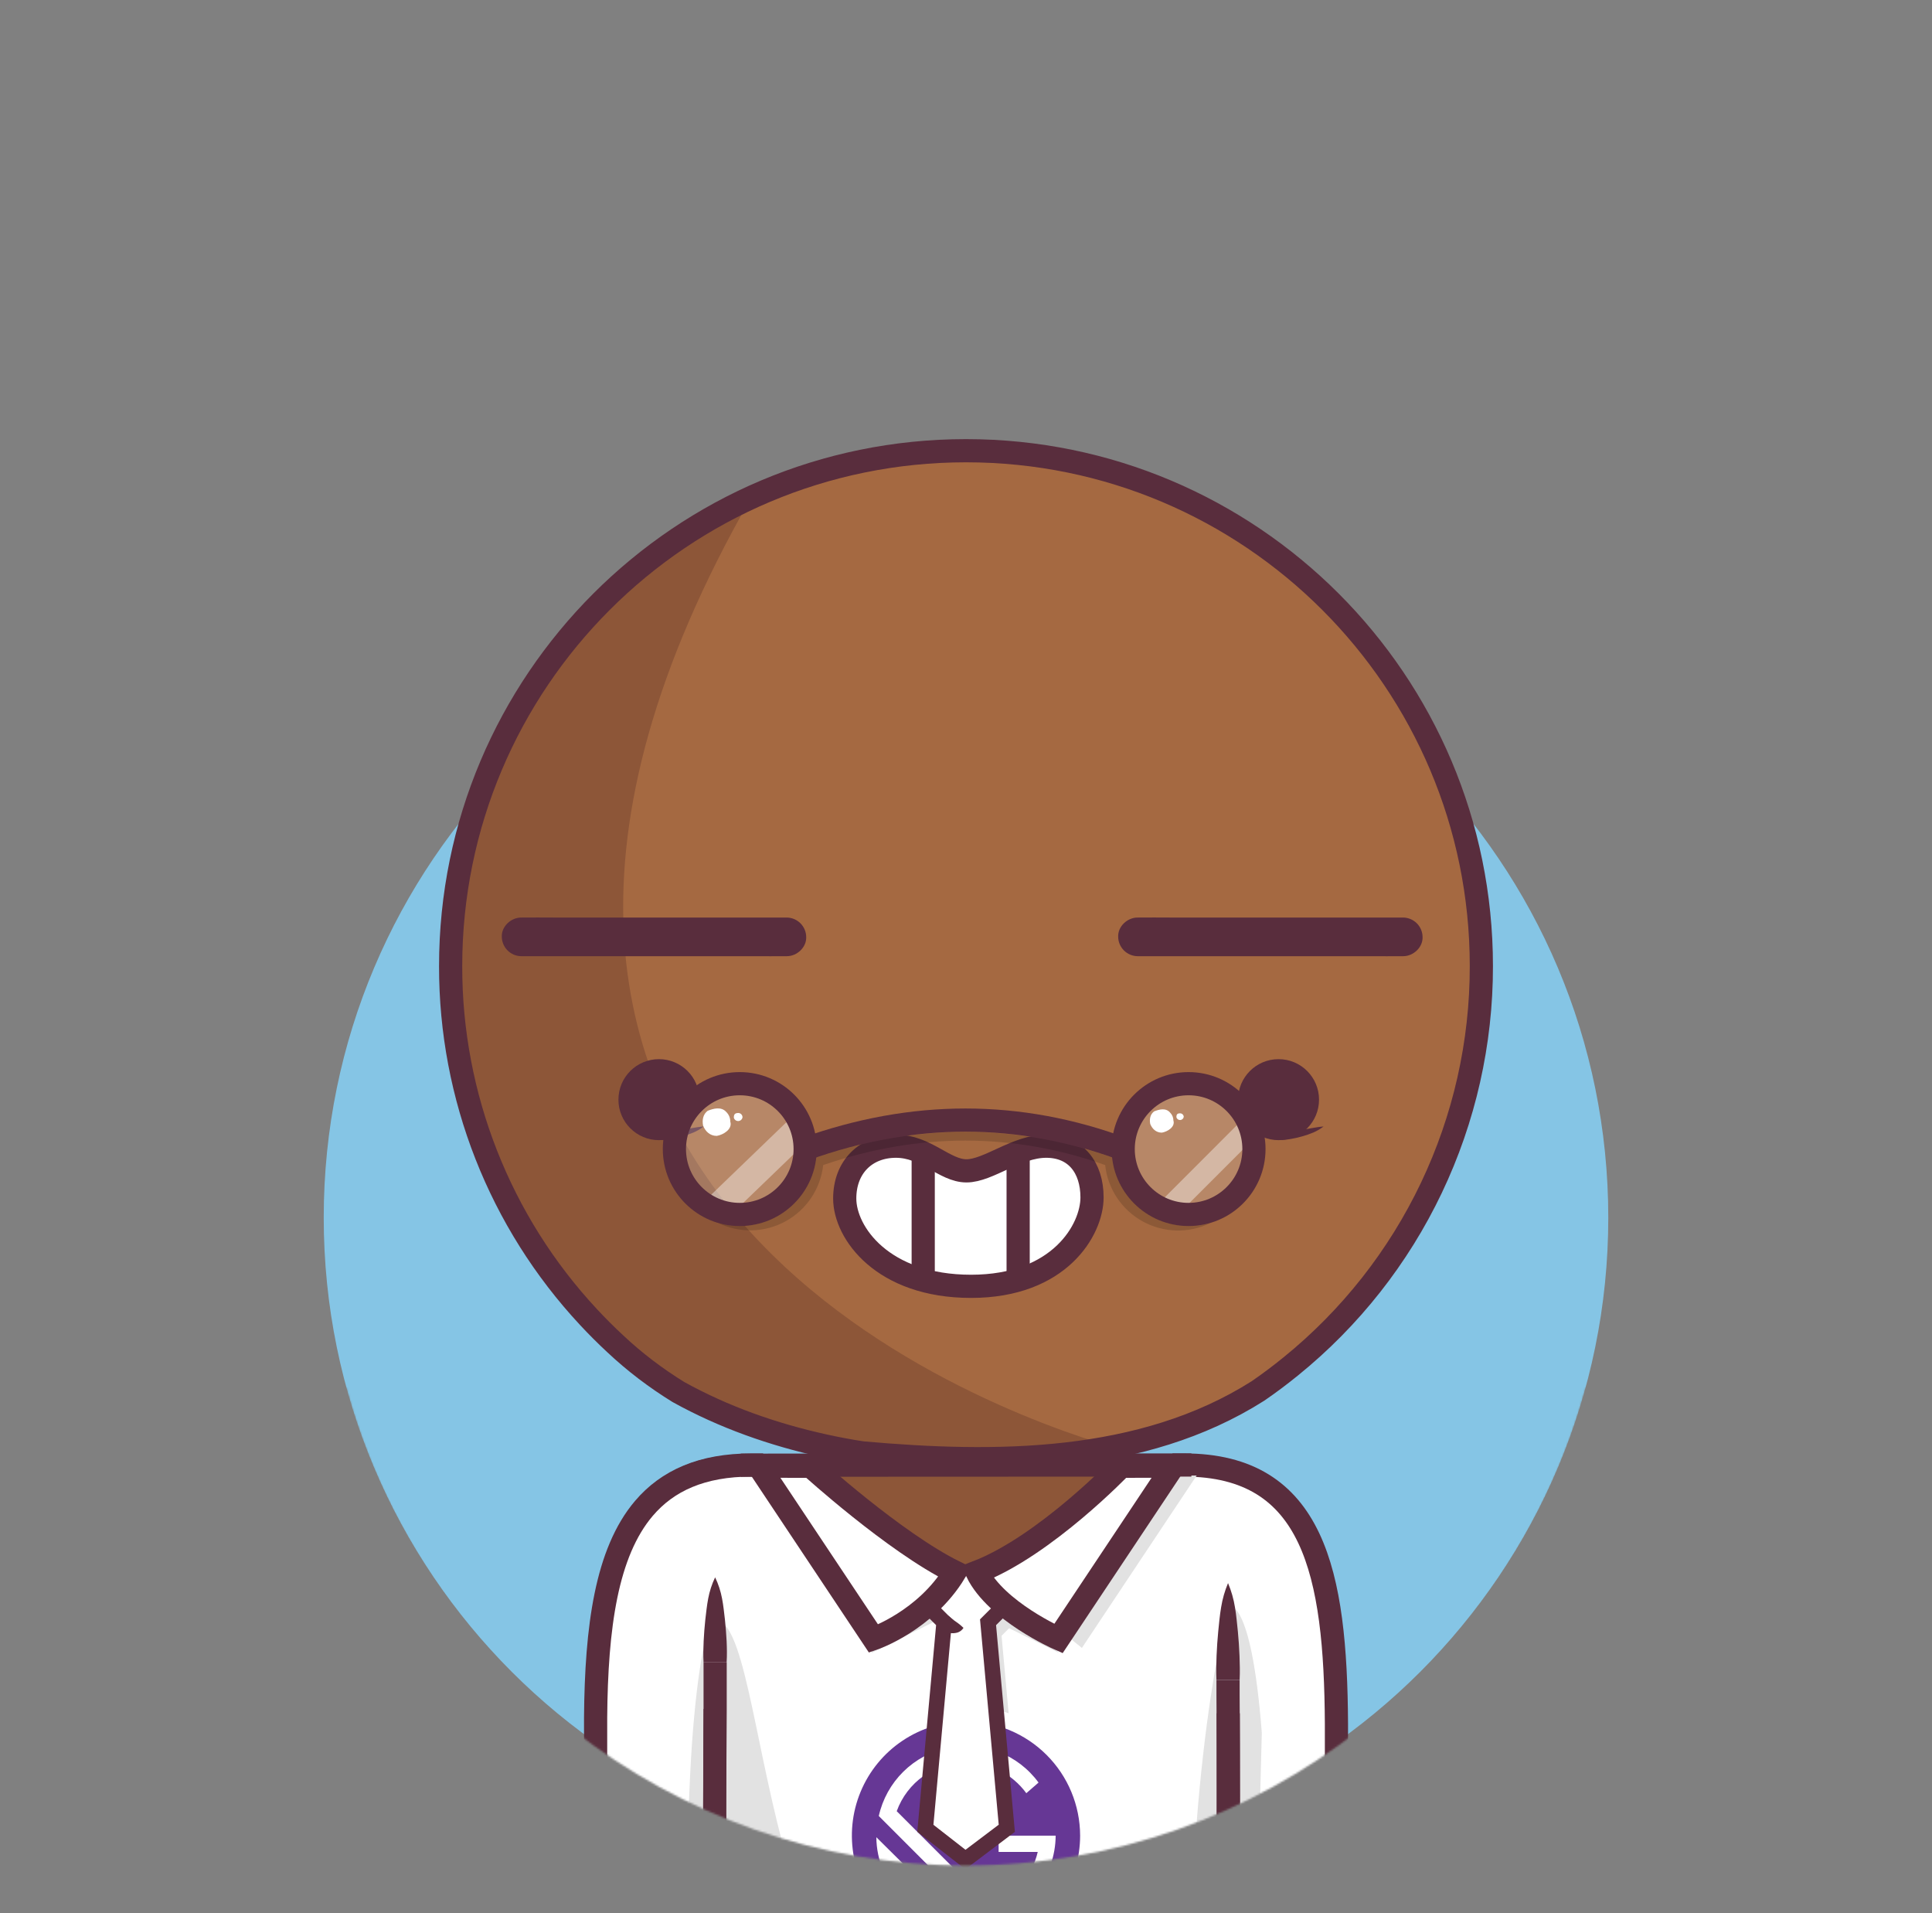 <svg width="1000" height="990" viewBox="0 0 1000 990" fill="none" xmlns="http://www.w3.org/2000/svg">
<rect x="0" y="0" width="1000" height="990" fill="#808080" stroke="none"/>
<mask id="mask0_22_1799" style="mask-type:luminance" maskUnits="userSpaceOnUse" x="0" y="0" width="1000" height="966">
<path d="M1000 0H0V718.31H179.2C217.58 860.69 346.65 965.41 500 965.41C653.35 965.41 782.42 860.69 820.8 718.31H1000V0Z" fill="white"/>
</mask>
<g mask="url(#mask0_22_1799)">
<path d="M500.001 962.602C683.603 962.602 832.443 813.763 832.443 630.16C832.443 446.557 683.603 297.718 500.001 297.718C316.398 297.718 167.559 446.557 167.559 630.16C167.559 813.763 316.398 962.602 500.001 962.602Z" fill="#85C5E5"/>
<path d="M610 758.72C700.76 758.72 682 872.96 682.87 1000H610V758.72Z" fill="#A56941"/>
<path d="M632.74 831.87L610 870L621.38 1000H653.14C653.91 819.73 632.74 831.87 632.74 831.87Z" fill="#8D5638"/>
<path d="M233.25 500C233.25 352.68 352.68 233.25 500 233.25C647.32 233.25 766.75 352.68 766.75 500C766.788 539.694 757.949 578.895 740.88 614.731C723.811 650.568 698.945 682.135 668.1 707.12C662.627 711.573 656.98 715.803 651.16 719.81C591 758 515 758 446.39 751.89C439.73 750.89 433.09 749.63 426.5 748.18C400.17 742.38 374.68 733.43 351.13 720.38C345.31 716.793 339.667 712.92 334.2 708.76C328.706 704.576 323.432 700.11 318.4 695.38C313.64 690.96 309.044 686.367 304.61 681.6C258.667 632.299 233.161 567.39 233.25 500Z" fill="#A56941"/>
<path d="M269.612 634.48C270.312 635.68 271.002 636.88 271.722 638.06C272.152 638.78 272.602 639.48 273.052 640.2C273.712 641.27 274.372 642.34 275.052 643.39C275.532 644.15 276.052 644.89 276.512 645.63C277.172 646.63 277.832 647.63 278.512 648.63C279.022 649.39 279.512 650.15 280.072 650.91C280.732 651.91 281.392 652.83 282.072 653.79C282.612 654.56 283.172 655.32 283.722 656.09C284.272 656.86 285.062 657.94 285.722 658.86C286.382 659.78 286.872 660.39 287.452 661.15C288.032 661.91 288.822 662.95 289.522 663.85C290.222 664.75 290.712 665.36 291.312 666.11C291.912 666.86 292.722 667.87 293.432 668.74C294.142 669.61 294.662 670.23 295.282 670.97C295.902 671.71 296.722 672.69 297.452 673.54C298.182 674.39 298.722 675.01 299.362 675.74L301.582 678.24C302.232 678.97 302.892 679.68 303.582 680.4C304.442 681.34 305.312 682.27 306.182 683.19L307.392 684.47C308.682 685.81 309.982 687.15 311.302 688.47L311.562 688.74C312.852 690.02 314.162 691.29 315.472 692.55L317.052 694.05C318.002 694.94 318.952 695.83 319.912 696.71L321.072 697.77C322.072 698.71 323.162 699.63 324.212 700.55C327.478 703.397 330.812 706.127 334.212 708.74C339.672 712.9 345.315 716.773 351.142 720.36C374.692 733.36 400.142 742.36 426.512 748.16C433.102 749.61 439.742 750.86 446.402 751.87C488.502 755.62 533.402 757.05 575.682 748.79C508.452 729 185.592 612.74 388.802 257.48C386.082 258.73 383.402 260.02 380.742 261.36L380.152 261.65C378.932 262.26 377.712 262.89 376.502 263.53L375.502 264.06C371.742 266.06 368.022 268.13 364.372 270.29L363.472 270.82C362.312 271.51 361.162 272.21 360.012 272.92L359.142 273.46C355.568 275.693 352.052 278.003 348.592 280.39L347.512 281.14C346.422 281.9 345.352 282.66 344.282 283.43L343.622 283.9C341.442 285.493 339.288 287.107 337.162 288.74L336.542 289.22C335.542 290 334.542 290.8 333.542 291.61L332.372 292.55C331.372 293.36 330.372 294.17 329.372 295C327.262 296.75 325.182 298.55 323.132 300.37L321.992 301.37L319.302 303.82L318.002 305C315.148 307.667 312.358 310.39 309.632 313.17L308.252 314.58C307.462 315.4 306.672 316.22 305.892 317.05C305.432 317.54 304.972 318.05 304.522 318.53C303.148 319.997 301.795 321.483 300.462 322.99C300.012 323.5 299.552 323.99 299.102 324.53C298.392 325.34 297.692 326.16 296.992 326.98L295.482 328.77C294.802 329.58 294.122 330.39 293.482 331.21C292.942 331.87 292.402 332.54 291.872 333.21C290.802 334.54 289.752 335.87 288.712 337.21C288.172 337.91 287.632 338.61 287.102 339.32C286.572 340.03 285.902 340.91 285.312 341.72C284.722 342.53 284.242 343.17 283.722 343.9C283.202 344.63 282.592 345.45 282.042 346.23C281.095 347.563 280.162 348.913 279.242 350.28C278.742 351.01 278.242 351.76 277.752 352.5C277.262 353.24 276.652 354.16 276.112 355L274.622 357.31L272.942 360.02C272.512 360.71 272.082 361.4 271.662 362.09C270.772 363.55 269.912 365.02 269.052 366.49L267.832 368.65C267.292 369.6 266.752 370.56 266.222 371.52C265.822 372.25 265.422 372.98 265.032 373.71C264.392 374.9 263.762 376.1 263.132 377.3L261.932 379.64C261.292 380.92 260.652 382.19 260.022 383.48C259.692 384.17 259.352 384.87 259.022 385.57C258.502 386.66 258.022 387.76 257.492 388.86C257.182 389.52 256.882 390.18 256.582 390.86C255.842 392.507 255.118 394.173 254.412 395.86C254.192 396.38 253.982 396.91 253.762 397.43C253.232 398.7 252.712 399.97 252.202 401.25C251.932 401.92 251.672 402.59 251.412 403.25C250.912 404.51 250.412 405.78 249.962 407.05C249.752 407.6 249.542 408.15 249.342 408.7C248.715 410.453 248.098 412.207 247.492 413.96L246.932 415.66C246.492 416.993 246.062 418.327 245.642 419.66L245.042 421.57C244.572 423.11 244.112 424.65 243.672 426.2C243.572 426.53 243.472 426.86 243.382 427.2C242.862 429.04 242.362 430.887 241.882 432.74C241.722 433.33 241.582 433.93 241.432 434.52C241.082 435.91 240.742 437.3 240.432 438.7L240.012 440.45C239.582 442.35 239.162 444.25 238.772 446.16L238.622 446.93C238.282 448.63 237.948 450.33 237.622 452.03C237.512 452.64 237.412 453.24 237.302 453.85C237.042 455.34 236.792 456.85 236.562 458.35C236.482 458.86 236.392 459.35 236.322 459.87C236.022 461.82 235.752 463.78 235.492 465.75L235.342 467.05C235.142 468.64 234.962 470.24 234.792 471.84C234.732 472.44 234.662 473.04 234.602 473.65C234.442 475.33 234.292 477.02 234.152 478.71C234.152 479.06 234.092 479.4 234.072 479.71C233.925 481.71 233.795 483.727 233.682 485.76C233.682 486.29 233.682 486.83 233.612 487.36C233.545 488.933 233.485 490.503 233.432 492.07C233.432 492.66 233.432 493.25 233.432 493.84C233.432 495.89 233.352 497.95 233.352 500.01C233.352 500.01 233.352 500.08 233.352 500.11C233.352 502.33 233.352 504.53 233.432 506.73C233.432 507.49 233.492 508.25 233.512 509.01C233.562 510.48 233.612 511.95 233.682 513.42C233.682 514.31 233.792 515.19 233.842 516.08C233.922 517.41 233.992 518.74 234.092 520.08C234.162 521.08 234.252 521.97 234.332 522.91C234.442 524.17 234.542 525.43 234.672 526.68C234.762 527.68 234.882 528.62 234.982 529.59C235.122 530.8 235.252 532.02 235.402 533.23C235.522 534.23 235.662 535.23 235.792 536.18C235.952 537.36 236.112 538.55 236.292 539.73C236.442 540.73 236.602 541.73 236.762 542.73C236.942 543.89 237.132 545.06 237.332 546.22C237.512 547.22 237.692 548.22 237.882 549.22C238.092 550.37 238.312 551.52 238.532 552.66C238.752 553.8 238.942 554.66 239.152 555.66C239.392 556.8 239.632 557.93 239.892 559.06C240.152 560.19 240.332 561.06 240.572 561.99C240.832 563.12 241.112 564.24 241.392 565.35C241.672 566.46 241.882 567.3 242.132 568.26C242.432 569.38 242.732 570.49 243.042 571.6C243.302 572.6 243.572 573.52 243.852 574.47C244.172 575.58 244.502 576.68 244.852 577.78C245.202 578.88 245.432 579.67 245.732 580.62C246.032 581.57 246.432 582.81 246.792 583.9C247.152 584.99 247.412 585.77 247.732 586.7C248.112 587.79 248.492 588.88 248.882 589.97C249.212 590.88 249.532 591.8 249.882 592.71L251.122 595.98C251.472 596.87 251.812 597.77 252.122 598.66C252.562 599.75 253.012 600.85 253.462 601.94C253.822 602.8 254.172 603.67 254.542 604.53C255.012 605.65 255.542 606.75 255.992 607.86C256.362 608.68 256.722 609.51 257.092 610.33C257.612 611.49 258.162 612.63 258.692 613.77L259.772 616.07C260.382 617.33 261.012 618.57 261.642 619.82C261.962 620.45 262.262 621.09 262.592 621.72C264.512 625.46 266.512 629.15 268.592 632.79C268.882 633.26 269.252 633.87 269.612 634.48Z" fill="#8D5638"/>
<path d="M233.25 500C233.25 352.68 352.68 233.25 500 233.25C647.32 233.25 766.75 352.68 766.75 500C766.788 539.694 757.949 578.895 740.88 614.731C723.811 650.568 698.945 682.135 668.1 707.12C662.627 711.573 656.98 715.803 651.16 719.81C591 758 515 758 446.39 751.89C439.73 750.89 433.09 749.63 426.5 748.18C400.17 742.38 374.68 733.43 351.13 720.38C345.31 716.793 339.667 712.92 334.2 708.76C328.706 704.576 323.432 700.11 318.4 695.38C313.64 690.96 309.044 686.367 304.61 681.6C258.667 632.299 233.161 567.39 233.25 500Z" stroke="#592D3D" stroke-width="12" stroke-miterlimit="10"/>
<path d="M386.122 758.72C295.352 758.72 314.122 872.96 313.252 1000H386.122V758.72Z" fill="#A56941"/>
<path d="M367.232 831.87L390.002 870L378.612 1000H346.882C346.072 819.73 367.232 831.87 367.232 831.87Z" fill="#8D5638"/>
<path d="M619.472 1070H380.532C377.011 1070 373.636 1068.6 371.148 1066.11C368.659 1063.62 367.262 1060.24 367.262 1056.72V772C367.262 768.48 368.659 765.103 371.148 762.613C373.636 760.123 377.011 758.723 380.532 758.72H613.762C626.852 758.72 632.762 766.38 632.762 778.6V1056.68C632.767 1058.43 632.427 1060.16 631.761 1061.78C631.096 1063.39 630.117 1064.86 628.883 1066.1C627.648 1067.34 626.181 1068.32 624.566 1068.99C622.951 1069.66 621.22 1070 619.472 1070Z" fill="#A56941"/>
<path d="M629.052 766.62C628.055 765.394 627.212 764.051 626.542 762.62C624.141 760.739 621.284 759.527 618.262 759.11C616.773 758.88 615.268 758.766 613.762 758.77H380.532C377.02 758.773 373.652 760.166 371.165 762.646C368.679 765.125 367.275 768.488 367.262 772C396.262 782.42 450.552 788.24 500.002 788.24C563.062 788.24 604.382 778.89 629.052 766.62Z" fill="#8D5638"/>
<path d="M610 758.72C700.76 758.72 682 872.96 682.87 1000H632.74" stroke="#592D3D" stroke-width="12" stroke-miterlimit="10" stroke-linecap="square"/>
<path d="M386.122 758.72C295.352 758.72 314.122 872.96 313.252 1000H363.322" stroke="#592D3D" stroke-width="12" stroke-miterlimit="10" stroke-linecap="square"/>
<path d="M380.531 758.82L613.761 758.72" stroke="#592D3D" stroke-width="12" stroke-miterlimit="10"/>
<path d="M380.532 1070H497.152C388.002 1070 396.242 838.82 367.262 838.82V1056.68C367.257 1058.43 367.596 1060.16 368.26 1061.77C368.925 1063.39 369.901 1064.86 371.134 1066.09C372.366 1067.33 373.831 1068.31 375.444 1068.98C377.056 1069.65 378.785 1070 380.532 1070Z" fill="#8D5638"/>
<path d="M361.259 860.85C361.069 857.18 361.149 853.51 361.309 849.85C361.469 846.19 361.779 842.5 362.169 838.85C362.369 837.01 362.569 835.18 362.819 833.34C363.069 831.5 363.309 829.67 363.669 827.83C364.378 824.022 365.585 820.324 367.259 816.83C368.933 820.324 370.14 824.022 370.849 827.83C371.209 829.67 371.469 831.5 371.699 833.34C371.929 835.18 372.149 837.01 372.349 838.85C372.729 842.52 373.029 846.19 373.199 849.85C373.369 853.51 373.449 857.19 373.259 860.85H361.259Z" fill="#592D3D"/>
<path d="M632.742 870V878C633.002 912 633.002 947 632.742 980.75C632.742 983.62 632.742 986.47 632.742 989.28V1056.69C632.746 1058.44 632.405 1060.17 631.74 1061.78C631.075 1063.39 630.099 1064.86 628.866 1066.1C627.634 1067.33 626.17 1068.31 624.558 1068.98C622.946 1069.65 621.217 1070 619.472 1070H380.532C377.011 1070 373.636 1068.6 371.148 1066.11C368.659 1063.62 367.262 1060.24 367.262 1056.72V998.52C367.262 996.01 367.262 993.45 367.262 990.87C367.012 956 367.012 921 367.262 885.57V860.85" stroke="#592D3D" stroke-width="12" stroke-miterlimit="10"/>
<path d="M626.74 870C626.55 865.83 626.64 861.65 626.8 857.47C626.96 853.29 627.27 849.12 627.65 844.94C627.85 842.85 628.06 840.76 628.3 838.67C628.54 836.58 628.79 834.5 629.15 832.41C629.847 828.106 631.052 823.9 632.74 819.88C634.428 823.9 635.633 828.106 636.33 832.41C636.69 834.5 636.95 836.59 637.18 838.67C637.41 840.75 637.63 842.85 637.83 844.94C638.21 849.12 638.52 853.29 638.68 857.47C638.84 861.65 638.93 865.83 638.74 870H626.74Z" fill="#592D3D"/>
<path d="M570.68 842.45C570.9 833 582.9 829 588.9 835C589.875 835.995 590.644 837.173 591.164 838.466C591.684 839.759 591.944 841.141 591.93 842.535C591.915 843.928 591.627 845.305 591.08 846.587C590.534 847.868 589.74 849.03 588.745 850.005C587.749 850.98 586.572 851.75 585.279 852.269C583.986 852.789 582.603 853.05 581.21 853.035C579.817 853.021 578.44 852.732 577.158 852.186C575.876 851.639 574.715 850.845 573.74 849.85C572.766 848.88 571.994 847.727 571.469 846.456C570.944 845.186 570.675 843.825 570.68 842.45Z" fill="#592D3D"/>
<path d="M408.109 842.15C407.899 834 416.899 830 422.899 833C430.899 836 430.899 847 422.899 852C418.899 854 414.899 852 411.149 849.52C410.182 848.552 409.416 847.403 408.894 846.138C408.372 844.873 408.106 843.518 408.109 842.15Z" fill="#592D3D"/>
<path d="M500 831.77C500.715 833.655 501.218 835.614 501.5 837.61C501.797 839.543 501.961 841.494 501.99 843.45L502.29 855.14C502.38 859.03 502.5 862.93 502.54 866.83L502.71 878.5C502.94 894.07 502.93 909.66 502.99 925.24C503.05 940.82 503.17 956.4 502.99 971.98C502.9 979.77 502.69 987.56 502.46 995.35C502.36 999.24 502.17 1003.14 501.79 1007.03C501.45 1010.96 500.859 1014.87 500.02 1018.72C499.181 1014.87 498.59 1010.96 498.25 1007.03C497.87 1003.14 497.68 999.24 497.58 995.35C497.35 987.56 497.14 979.77 497.05 971.98C496.85 956.4 497.05 940.82 497.05 925.24C497.05 909.66 497.05 894.09 497.23 878.51L497.4 866.81L497.73 855.13L498.06 843.45C498.097 841.494 498.264 839.543 498.56 837.61C498.822 835.616 499.305 833.657 500 831.77Z" fill="#8D5638"/>
<path d="M425.219 883C426.702 882.295 428.272 881.791 429.889 881.5C431.433 881.21 432.998 881.043 434.569 881L443.919 880.67L462.619 880.26C475.079 880.07 487.529 880.02 499.999 879.99C512.469 879.96 524.929 879.83 537.389 879.99C543.619 880.08 549.849 880.29 556.089 880.52C559.199 880.63 562.319 880.82 565.429 881.19C568.587 881.54 571.713 882.135 574.779 882.97C571.715 883.81 568.588 884.402 565.429 884.74C562.319 885.12 559.199 885.31 556.089 885.41C549.849 885.64 543.619 885.84 537.389 885.93C524.929 886.12 512.469 885.93 499.999 885.93C487.529 885.93 475.069 885.93 462.599 885.78C456.369 885.72 450.139 885.52 443.919 885.28L434.569 884.94C433.001 884.898 431.44 884.73 429.899 884.44C428.282 884.17 426.708 883.686 425.219 883Z" fill="#8D5638"/>
<path d="M442.41 914.38C443.591 913.817 444.853 913.442 446.15 913.27C447.349 913.101 448.561 913.05 449.77 913.12C452.16 913.22 454.55 913.28 456.94 913.33C461.72 913.44 466.5 913.48 471.28 913.5C480.91 913.5 490.37 913.58 500.04 913.29C509.71 913 519.3 912.86 528.92 912.9C533.73 912.9 538.54 913.03 543.34 913.14C545.757 913.172 548.17 913.329 550.57 913.61C553.037 913.882 555.472 914.395 557.84 915.14C555.528 916.048 553.129 916.718 550.68 917.14C548.296 917.569 545.888 917.857 543.47 918C538.65 918.35 533.83 918.65 529.02 918.82C519.38 919.18 509.75 919.14 500.14 919.27C495.33 919.27 490.53 919.49 485.66 919.37C480.79 919.25 475.97 919.24 471.14 919.06C466.31 918.88 461.46 918.48 456.64 917.98C454.22 917.71 451.82 917.41 449.41 917.08C448.193 916.931 446.996 916.649 445.84 916.24C444.599 915.82 443.439 915.191 442.41 914.38Z" fill="#8D5638"/>
<path d="M438.93 949.87C440.116 949.172 441.405 948.666 442.75 948.37C444.003 948.078 445.283 947.914 446.57 947.88L454.2 947.56C459.29 947.38 464.39 947.23 469.48 947.15C479.66 947 489.84 947 500 947C510.16 947 520.36 946.83 530.54 947C535.63 947.09 540.72 947.3 545.81 947.53C548.363 947.616 550.91 947.836 553.44 948.19C556.045 948.547 558.61 949.153 561.1 950C558.618 950.831 556.063 951.423 553.47 951.77C550.937 952.132 548.387 952.356 545.83 952.44C540.74 952.67 535.65 952.88 530.56 952.97C520.38 953.17 510.19 953.03 500.01 952.97C489.83 952.91 479.65 952.91 469.47 952.72C464.38 952.62 459.28 952.44 454.19 952.23L446.56 951.86C445.273 951.821 443.993 951.653 442.74 951.36C441.398 951.07 440.112 950.567 438.93 949.87Z" fill="#8D5638"/>
<path d="M547.85 847.98L505.72 813.61L580.35 758.82H419.65L494.28 813.61L452.15 847.98L414.52 791.48V869.96H588.78V786.52L547.85 847.98Z" fill="#8D5638"/>
<path d="M616.662 758.16L573.932 758.26C573.711 762.777 573.234 767.277 572.502 771.74C572.032 773.882 571.451 775.998 570.762 778.08C568.422 784.57 553.502 790.08 549.272 794.81C547.871 796.383 546.368 797.863 544.772 799.24C519.602 817.44 479.602 818.44 455.292 798.66C452.671 796.371 450.288 793.821 448.182 791.05C443.952 785.49 431.782 779.46 430.082 772.11C429.6 769.935 429.24 767.735 429.002 765.52C428.761 763.261 428.641 760.991 428.642 758.72L383.432 758.16C379.912 758.16 376.536 759.558 374.046 762.046C371.555 764.534 370.155 767.91 370.152 771.43V1056.12C370.155 1059.64 371.555 1063.02 374.046 1065.5C376.536 1067.99 379.912 1069.39 383.432 1069.39H622.362C625.882 1069.39 629.257 1067.99 631.746 1065.5C634.234 1063.01 635.632 1059.64 635.632 1056.12V778C635.632 765.82 629.752 758.16 616.662 758.16Z" fill="white"/>
<path d="M612.84 758.16C676.38 758.16 701.36 801.55 691.74 1030.16C673 1036.86 635.83 1034.75 635.83 1034.75L612.84 758.16Z" fill="white"/>
<path d="M451.062 855.4L499.513 831.31L548.093 855.4L511.033 812.38L467.143 813.21L451.062 855.4Z" fill="#E2E2E2"/>
<path d="M635.632 831.31C635.632 831.31 612.842 915.85 616.322 1065.31L649.532 1034.31L653.112 896.73C647.492 824.5 635.632 831.31 635.632 831.31Z" fill="#E2E2E2"/>
<path d="M389.002 758.16C327.222 758.16 300.122 814.61 308.252 1003.64C330.672 1013.55 364.442 1009.22 364.442 1009.22L389.002 758.16Z" fill="white"/>
<path d="M306.941 957.49C307.115 971.13 307.518 985.623 308.151 1000.97C323.421 1001.7 351.841 1001.85 365.261 1000.97L369.441 958.16C358.671 956.9 323.661 956.49 306.941 957.49Z" fill="#E2E2E2"/>
<path d="M370.12 831.31L369.62 1009L356.27 1009.9C353.3 860.85 370.12 831.31 370.12 831.31Z" fill="#E2E2E2"/>
<path d="M612.84 758.16C680.26 758.16 691.29 814.44 691.74 891.94V1030.16C691.74 1030.16 641.74 1035.69 635.83 1034.75L635.73 892.64" stroke="#592D3D" stroke-width="12" stroke-miterlimit="10" stroke-linecap="square"/>
<path d="M388.999 758.16C363.269 758.16 345.479 766.28 333.289 780.6C313.839 803.47 308.659 842.14 308.289 888.87V1012.64C320.349 1015.96 369.649 1009 369.649 1009L370.139 890.4" stroke="#592D3D" stroke-width="12" stroke-miterlimit="10" stroke-linecap="square"/>
<path d="M372.602 1011.24C370.772 1013.85 298.832 1013.16 297.932 1011.24C297.032 1009.32 295.742 973.74 297.932 970.24C299.732 967.36 370.042 967.97 372.602 970.24C375.162 972.51 374.432 1008.63 372.602 1011.24Z" fill="white" stroke="#592D3D" stroke-width="12" stroke-miterlimit="10" stroke-linecap="square"/>
<path d="M383.429 1069.39H499.999C390.809 1069.39 399.089 838.25 370.109 838.25V1056.12C370.111 1057.87 370.456 1059.6 371.127 1061.21C371.797 1062.82 372.779 1064.29 374.017 1065.52C375.254 1066.75 376.722 1067.73 378.337 1068.39C379.953 1069.06 381.683 1069.4 383.429 1069.39Z" fill="#E2E2E2"/>
<path d="M364.149 860.29C363.959 856.62 364.039 852.94 364.209 849.29C364.379 845.64 364.679 841.95 365.059 838.29C365.259 836.46 365.469 834.62 365.709 832.78C365.949 830.94 366.199 829.11 366.559 827.28C367.267 823.471 368.474 819.773 370.149 816.28C371.824 819.773 373.031 823.471 373.739 827.28C374.099 829.11 374.359 830.95 374.589 832.78C374.819 834.61 375.039 836.46 375.239 838.29C375.626 841.97 375.912 845.637 376.099 849.29C376.259 852.96 376.339 856.64 376.099 860.29H364.149Z" fill="#592D3D"/>
<path d="M635.632 869.4V877.4C635.892 911.4 635.892 946.4 635.632 980.16C635.632 983.03 635.632 985.88 635.632 988.69V1056.1C635.632 1059.62 634.234 1062.99 631.745 1065.48C629.257 1067.97 625.881 1069.37 622.362 1069.37H383.432C379.912 1069.37 376.535 1067.97 374.045 1065.48C371.555 1063 370.155 1059.62 370.152 1056.1V990.3C369.892 955.44 369.892 920.44 370.152 885V860.29" stroke="#592D3D" stroke-width="12" stroke-miterlimit="10"/>
<path d="M697.422 970.24C699.642 972.5 699.012 1008.63 697.422 1011.24C695.832 1013.85 633.422 1013.16 632.652 1011.24C631.882 1009.32 630.752 973.74 632.652 970.24C632.922 969.74 634.932 969.35 638.102 969.06" fill="white"/>
<path d="M697.422 970.24C699.642 972.5 699.012 1008.63 697.422 1011.24C695.832 1013.85 633.422 1013.16 632.652 1011.24C631.882 1009.32 630.752 973.74 632.652 970.24C632.922 969.74 634.932 969.35 638.102 969.06" stroke="#592D3D" stroke-width="12" stroke-miterlimit="10" stroke-linecap="square"/>
<path d="M678.922 968.3C679.504 967.543 680.132 966.822 680.802 966.14C681.347 965.595 681.943 965.102 682.582 964.67C683.157 964.288 683.762 963.954 684.392 963.67C685.002 963.38 685.612 963.13 686.222 962.88C687.451 962.383 688.718 961.989 690.012 961.7C690.671 961.554 691.339 961.451 692.012 961.39C692.372 961.39 692.742 961.39 693.182 961.39C693.432 961.39 693.642 961.39 694.002 961.39C694.122 961.39 694.442 961.39 694.712 961.46H695.062L695.552 961.57L695.802 961.63L696.002 961.69L696.572 961.9C697.319 962.226 697.998 962.691 698.572 963.27L702.772 967.56L694.122 976.04L690.002 971.67C690.542 972.236 691.192 972.685 691.912 972.99C692.092 973.07 692.272 973.13 692.452 973.19H692.622L692.812 973.24C692.936 973.281 693.063 973.311 693.192 973.33H693.382C693.482 973.33 693.642 973.33 693.602 973.33C693.562 973.33 693.532 973.33 693.452 973.33H692.702C692.132 973.33 691.512 973.33 690.882 973.33C689.564 973.252 688.253 973.075 686.962 972.8C686.292 972.65 685.622 972.5 684.962 972.31C684.276 972.127 683.607 971.886 682.962 971.59C682.217 971.238 681.518 970.794 680.882 970.27C680.121 969.73 679.458 969.064 678.922 968.3Z" fill="#592D3D"/>
<path d="M592.51 763.64L517.84 818.45L559.98 852.83L619.4 763.59L592.51 763.64Z" fill="#E2E2E2"/>
<path d="M629.63 869.4C629.44 865.22 629.53 861.04 629.69 856.87C629.85 852.7 630.16 848.51 630.55 844.34C630.75 842.25 630.95 840.16 631.19 838.07C631.43 835.98 631.68 833.89 632.05 831.8C632.741 827.496 633.943 823.29 635.63 819.27C637.325 823.288 638.531 827.494 639.22 831.8C639.58 833.89 639.85 835.98 640.07 838.07C640.29 840.16 640.52 842.25 640.72 844.34C641.11 848.51 641.41 852.69 641.57 856.87C641.73 861.05 641.83 865.22 641.63 869.4H629.63Z" fill="#592D3D"/>
<path d="M383.43 758.26L616.66 758.16" stroke="#592D3D" stroke-width="12" stroke-miterlimit="10"/>
<path d="M529.389 835.55L507.039 813.21L484.699 835.55L495.679 846.53L485.959 953.16L506.699 969.33L528.119 953.16L518.409 846.53L529.389 835.55Z" fill="#E2E2E2"/>
<path d="M500.039 813.21V1069.39" stroke="#592D3D" stroke-width="6" stroke-miterlimit="10" stroke-linecap="square"/>
<path d="M500.039 813.21L522.389 828.55L500.039 850.9L477.699 828.55L500.039 813.21Z" fill="white"/>
<path d="M419.619 758.8C419.619 758.8 462.889 798.14 494.279 813.61C478.999 838.82 452.149 848 452.149 848L392.719 758.77L419.619 758.8Z" fill="white" stroke="#592D3D" stroke-width="12" stroke-miterlimit="10"/>
<path d="M580.379 758.8C580.379 758.8 540.999 800 505.719 813.61C515.719 833.89 547.849 847.98 547.849 847.98L607.279 758.75L580.379 758.8Z" fill="white" stroke="#592D3D" stroke-width="12" stroke-miterlimit="10"/>
<path d="M500 890.85C488.317 890.85 476.896 894.315 467.182 900.805C457.468 907.296 449.897 916.521 445.426 927.315C440.955 938.109 439.785 949.986 442.065 961.444C444.344 972.903 449.97 983.428 458.231 991.689C466.492 999.95 477.017 1005.58 488.476 1007.86C499.934 1010.13 511.811 1008.96 522.605 1004.49C533.398 1000.02 542.624 992.452 549.115 982.738C555.605 973.024 559.07 961.603 559.07 949.92C559.025 934.268 552.787 919.269 541.719 908.201C530.651 897.133 515.652 890.895 500 890.85ZM467.09 982.85C458.545 974.353 453.695 962.83 453.59 950.78L499.59 996.35C487.76 995.91 476 991.69 467.09 982.83V982.85ZM510.09 995.08L454.86 939.8C456.796 931.099 461.2 923.14 467.544 916.877C473.887 910.614 481.901 906.313 490.626 904.487C499.352 902.662 508.418 903.39 516.74 906.585C525.062 909.779 532.287 915.305 537.55 922.5L531.22 928C527.627 923.08 522.932 919.07 517.51 916.292C512.089 913.513 506.092 912.043 500 912C492.152 912.046 484.507 914.497 478.095 919.023C471.683 923.549 466.812 929.931 464.14 937.31L512.66 985.83C518.712 983.681 524.126 980.043 528.403 975.251C532.679 970.459 535.68 964.667 537.13 958.41H516.88V949.97H546.41C546.341 960.478 542.718 970.653 536.131 978.84C529.543 987.027 520.379 992.744 510.13 995.06L510.09 995.08Z" stroke="white" stroke-width="16"/>
<path d="M500 890.85C488.317 890.85 476.896 894.315 467.182 900.805C457.468 907.296 449.897 916.521 445.426 927.315C440.955 938.109 439.785 949.986 442.065 961.444C444.344 972.903 449.97 983.428 458.231 991.689C466.492 999.95 477.017 1005.58 488.476 1007.86C499.934 1010.13 511.811 1008.96 522.605 1004.49C533.398 1000.02 542.624 992.452 549.115 982.738C555.605 973.024 559.07 961.603 559.07 949.92C559.025 934.268 552.787 919.269 541.719 908.201C530.651 897.133 515.652 890.895 500 890.85ZM467.09 982.85C458.545 974.353 453.695 962.83 453.59 950.78L499.59 996.35C487.76 995.91 476 991.69 467.09 982.83V982.85ZM510.09 995.08L454.86 939.8C456.796 931.099 461.2 923.14 467.544 916.877C473.887 910.614 481.901 906.313 490.626 904.487C499.352 902.662 508.418 903.39 516.74 906.585C525.062 909.779 532.287 915.305 537.55 922.5L531.22 928C527.627 923.08 522.932 919.07 517.51 916.292C512.089 913.513 506.092 912.043 500 912C492.152 912.046 484.507 914.497 478.095 919.023C471.683 923.549 466.812 929.931 464.14 937.31L512.66 985.83C518.712 983.681 524.126 980.043 528.403 975.251C532.679 970.459 535.68 964.667 537.13 958.41H516.88V949.97H546.41C546.341 960.478 542.718 970.653 536.131 978.84C529.543 987.027 520.379 992.744 510.13 995.06L510.09 995.08Z" fill="#663795"/>
<path d="M478.961 946.16L499.701 962.33L521.121 946.16L511.121 836.38H488.961L478.961 946.16Z" fill="white"/>
<path d="M477.699 828.55L488.679 839.53L478.959 946.16L499.699 962.33L521.119 946.16L511.409 839.53L522.389 828.55" stroke="#592D3D" stroke-width="8" stroke-miterlimit="10"/>
<path d="M637.54 963.08C640.468 962.667 643.425 962.51 646.38 962.61C649.28 962.68 652.16 962.91 655.04 963.26C656.47 963.44 657.91 963.63 659.34 963.87C660.784 964.081 662.215 964.365 663.63 964.72C666.65 965.455 669.524 966.695 672.13 968.39C669.486 969.986 666.613 971.167 663.61 971.89C662.2 972.25 660.79 972.52 659.38 972.75C657.97 972.98 656.57 973.22 655.17 973.44C652.37 973.86 649.58 974.22 646.82 974.44C644.06 974.66 641.3 974.94 638.66 974.98L632.66 975.08L631.66 963.95L637.54 963.08Z" fill="#592D3D"/>
<path d="M490.89 836.19L490.96 836.24C491.021 836.273 491.078 836.313 491.13 836.36L491.51 836.65C491.76 836.86 492.03 837.07 492.29 837.3C492.82 837.75 493.38 838.23 493.99 838.69C494.6 839.15 495.26 839.59 495.99 840.11C496.943 840.827 497.848 841.605 498.7 842.44C497.987 843.604 496.874 844.468 495.57 844.87C494.367 845.205 493.109 845.296 491.87 845.14C490.612 845.018 489.384 844.679 488.24 844.14C487.658 843.862 487.105 843.527 486.59 843.14C486.322 842.945 486.065 842.734 485.82 842.51C485.7 842.4 485.57 842.28 485.45 842.15L485.25 841.94L485 841.65L490.89 836.19Z" fill="#592D3D"/>
<path d="M341.062 590.04C352.637 590.04 362.022 580.656 362.022 569.08C362.022 557.504 352.637 548.12 341.062 548.12C329.486 548.12 320.102 557.504 320.102 569.08C320.102 580.656 329.486 590.04 341.062 590.04Z" fill="#592D3D"/>
<path d="M340.932 586C342.722 585.9 344.722 585.74 346.632 585.54C348.542 585.34 350.492 585.1 352.422 584.8C354.352 584.5 356.292 584.15 358.232 583.8C360.172 583.45 362.152 583.12 364.232 582.97C362.599 584.227 360.815 585.275 358.922 586.09C357.039 586.877 355.109 587.545 353.142 588.09C351.172 588.665 349.168 589.119 347.142 589.45C345.082 589.81 342.994 589.991 340.902 589.99L340.932 586Z" fill="#592D3D"/>
<path d="M661.773 590.04C673.348 590.04 682.732 580.656 682.732 569.08C682.732 557.504 673.348 548.12 661.773 548.12C650.197 548.12 640.812 557.504 640.812 569.08C640.812 580.656 650.197 590.04 661.773 590.04Z" fill="#592D3D"/>
<path d="M661.77 586C663.57 585.9 665.56 585.74 667.47 585.54C669.38 585.34 671.34 585.1 673.27 584.8C675.2 584.5 677.14 584.15 679.08 583.8C681.02 583.45 683 583.12 685.08 582.97C683.445 584.225 681.662 585.273 679.77 586.09C677.887 586.877 675.957 587.545 673.99 588.09C672.019 588.664 670.016 589.118 667.99 589.45C665.929 589.81 663.842 589.991 661.75 589.99L661.77 586Z" fill="#592D3D"/>
<path d="M463.75 593.17C479.3 593.17 488.87 605.93 500.24 605.93C511.61 605.93 526.15 593.17 541.51 593.17C556.87 593.17 565.23 604.29 565.23 619.69C565.23 636.34 548.48 665.69 502.63 665.69C456.78 665.69 437.23 637.95 437.23 620.24C437.23 603.89 448.2 593.17 463.75 593.17Z" fill="white" stroke="#592D3D" stroke-width="12" stroke-miterlimit="10"/>
<path d="M477.852 596.6V662.1" stroke="#592D3D" stroke-width="12" stroke-miterlimit="10"/>
<path d="M526.992 596.6V662.1" stroke="#592D3D" stroke-width="12" stroke-miterlimit="10"/>
<path d="M407.291 474.84H286.651C281.091 474.84 275.531 474.76 269.971 474.84H269.731C264.501 474.84 259.491 479.44 259.731 484.84C259.775 487.479 260.842 489.997 262.708 491.863C264.574 493.729 267.092 494.796 269.731 494.84H390.371C395.921 494.84 401.491 494.92 407.051 494.84H407.291C412.521 494.84 417.531 490.24 417.291 484.84C417.245 482.202 416.176 479.686 414.311 477.82C412.445 475.955 409.929 474.886 407.291 474.84Z" fill="#592D3D"/>
<path d="M726.322 474.84H605.682C600.122 474.84 594.562 474.76 589.002 474.84H588.762C583.532 474.84 578.522 479.44 578.762 484.84C578.806 487.479 579.874 489.997 581.739 491.863C583.605 493.729 586.124 494.796 588.762 494.84H709.402C714.962 494.84 720.522 494.92 726.082 494.84H726.322C731.552 494.84 736.562 490.24 736.322 484.84C736.276 482.202 735.208 479.686 733.342 477.82C731.477 475.955 728.96 474.886 726.322 474.84Z" fill="#592D3D"/>
<path opacity="0.2" d="M382.91 628.5C401.6 628.5 416.75 613.349 416.75 594.66C416.75 575.971 401.6 560.82 382.91 560.82C364.221 560.82 349.07 575.971 349.07 594.66C349.07 613.349 364.221 628.5 382.91 628.5Z" fill="white"/>
<path opacity="0.4" d="M375.872 631L419.182 589.26C416.879 584.835 414.352 580.529 411.612 576.36L365.742 620.57C367.642 621.9 373.722 630.08 375.872 631Z" fill="white"/>
<path d="M382.91 628.5C401.6 628.5 416.75 613.349 416.75 594.66C416.75 575.971 401.6 560.82 382.91 560.82C364.221 560.82 349.07 575.971 349.07 594.66C349.07 613.349 364.221 628.5 382.91 628.5Z" stroke="#592D3D" stroke-width="12" stroke-miterlimit="10"/>
<path d="M378 580.47C379.22 584.3 374.5 587.25 371 587.84C367.46 587.84 365.1 585.48 363.92 582.53C363.33 579.58 363.92 576.63 366.28 574.86C369.23 573.68 373.36 572.5 375.98 575.53C376.63 576.176 377.144 576.947 377.491 577.795C377.838 578.644 378.011 579.553 378 580.47Z" fill="white"/>
<path d="M384.322 578.21C384.242 578.735 383.982 579.215 383.587 579.569C383.191 579.923 382.685 580.129 382.155 580.152C381.625 580.174 381.103 580.012 380.68 579.692C380.256 579.373 379.956 578.916 379.832 578.4C379.832 576.63 380.422 576.04 382.102 575.98C382.691 575.98 383.255 576.214 383.672 576.63C384.088 577.047 384.322 577.611 384.322 578.2V578.21Z" fill="white"/>
<path opacity="0.2" d="M615.199 628.5C633.889 628.5 649.039 613.349 649.039 594.66C649.039 575.971 633.889 560.82 615.199 560.82C596.51 560.82 581.359 575.971 581.359 594.66C581.359 613.349 596.51 628.5 615.199 628.5Z" fill="white"/>
<path opacity="0.4" d="M610.122 628.11L648.662 589.57C648.452 588.2 642.752 581.47 642.372 580.13L600.652 621.87C602.002 622.24 608.752 627.91 610.122 628.11Z" fill="white"/>
<path d="M615.199 628.5C633.889 628.5 649.039 613.349 649.039 594.66C649.039 575.971 633.889 560.82 615.199 560.82C596.51 560.82 581.359 575.971 581.359 594.66C581.359 613.349 596.51 628.5 615.199 628.5Z" stroke="#592D3D" stroke-width="12" stroke-miterlimit="10"/>
<path d="M607.36 579.91C608.36 583.16 604.36 585.66 601.36 586.16C598.36 586.16 596.36 584.16 595.36 581.66C594.86 579.16 595.36 576.66 597.36 575.16C599.86 574.16 603.36 573.16 605.59 575.73C606.149 576.274 606.593 576.924 606.897 577.641C607.201 578.359 607.358 579.131 607.36 579.91Z" fill="white"/>
<path d="M612.702 578C612.632 578.442 612.411 578.847 612.077 579.145C611.743 579.443 611.315 579.616 610.868 579.635C610.42 579.654 609.98 579.517 609.622 579.248C609.264 578.979 609.009 578.595 608.902 578.16C608.902 576.66 609.402 576.16 610.822 576.16C611.314 576.16 611.786 576.352 612.138 576.696C612.489 577.04 612.692 577.508 612.702 578Z" fill="white"/>
<path d="M416.742 594.66C472.529 574.66 527.406 574.66 581.372 594.66" stroke="#592D3D" stroke-width="12" stroke-miterlimit="10"/>
<path opacity="0.15" d="M615.202 634.5C605.392 634.486 595.93 630.858 588.625 624.309C581.32 617.761 576.684 608.751 575.602 599C525.602 581.35 474.142 581.36 422.502 599C421.869 604.798 419.97 610.386 416.939 615.369C413.908 620.352 409.819 624.608 404.962 627.837C400.104 631.065 394.596 633.186 388.828 634.051C383.06 634.915 377.173 634.502 371.582 632.84C377.056 635.526 383.095 636.856 389.191 636.717C395.287 636.578 401.26 634.975 406.605 632.042C411.95 629.109 416.512 624.932 419.903 619.865C423.295 614.798 425.418 608.99 426.092 602.93C475.312 586.07 524.372 586.05 572.022 602.93C572.683 608.998 574.797 614.817 578.183 619.895C581.569 624.973 586.129 629.161 591.476 632.104C596.824 635.047 602.801 636.658 608.903 636.802C615.005 636.946 621.052 635.618 626.532 632.93C622.85 633.993 619.034 634.522 615.202 634.5Z" fill="black"/>
</g>
</svg>
